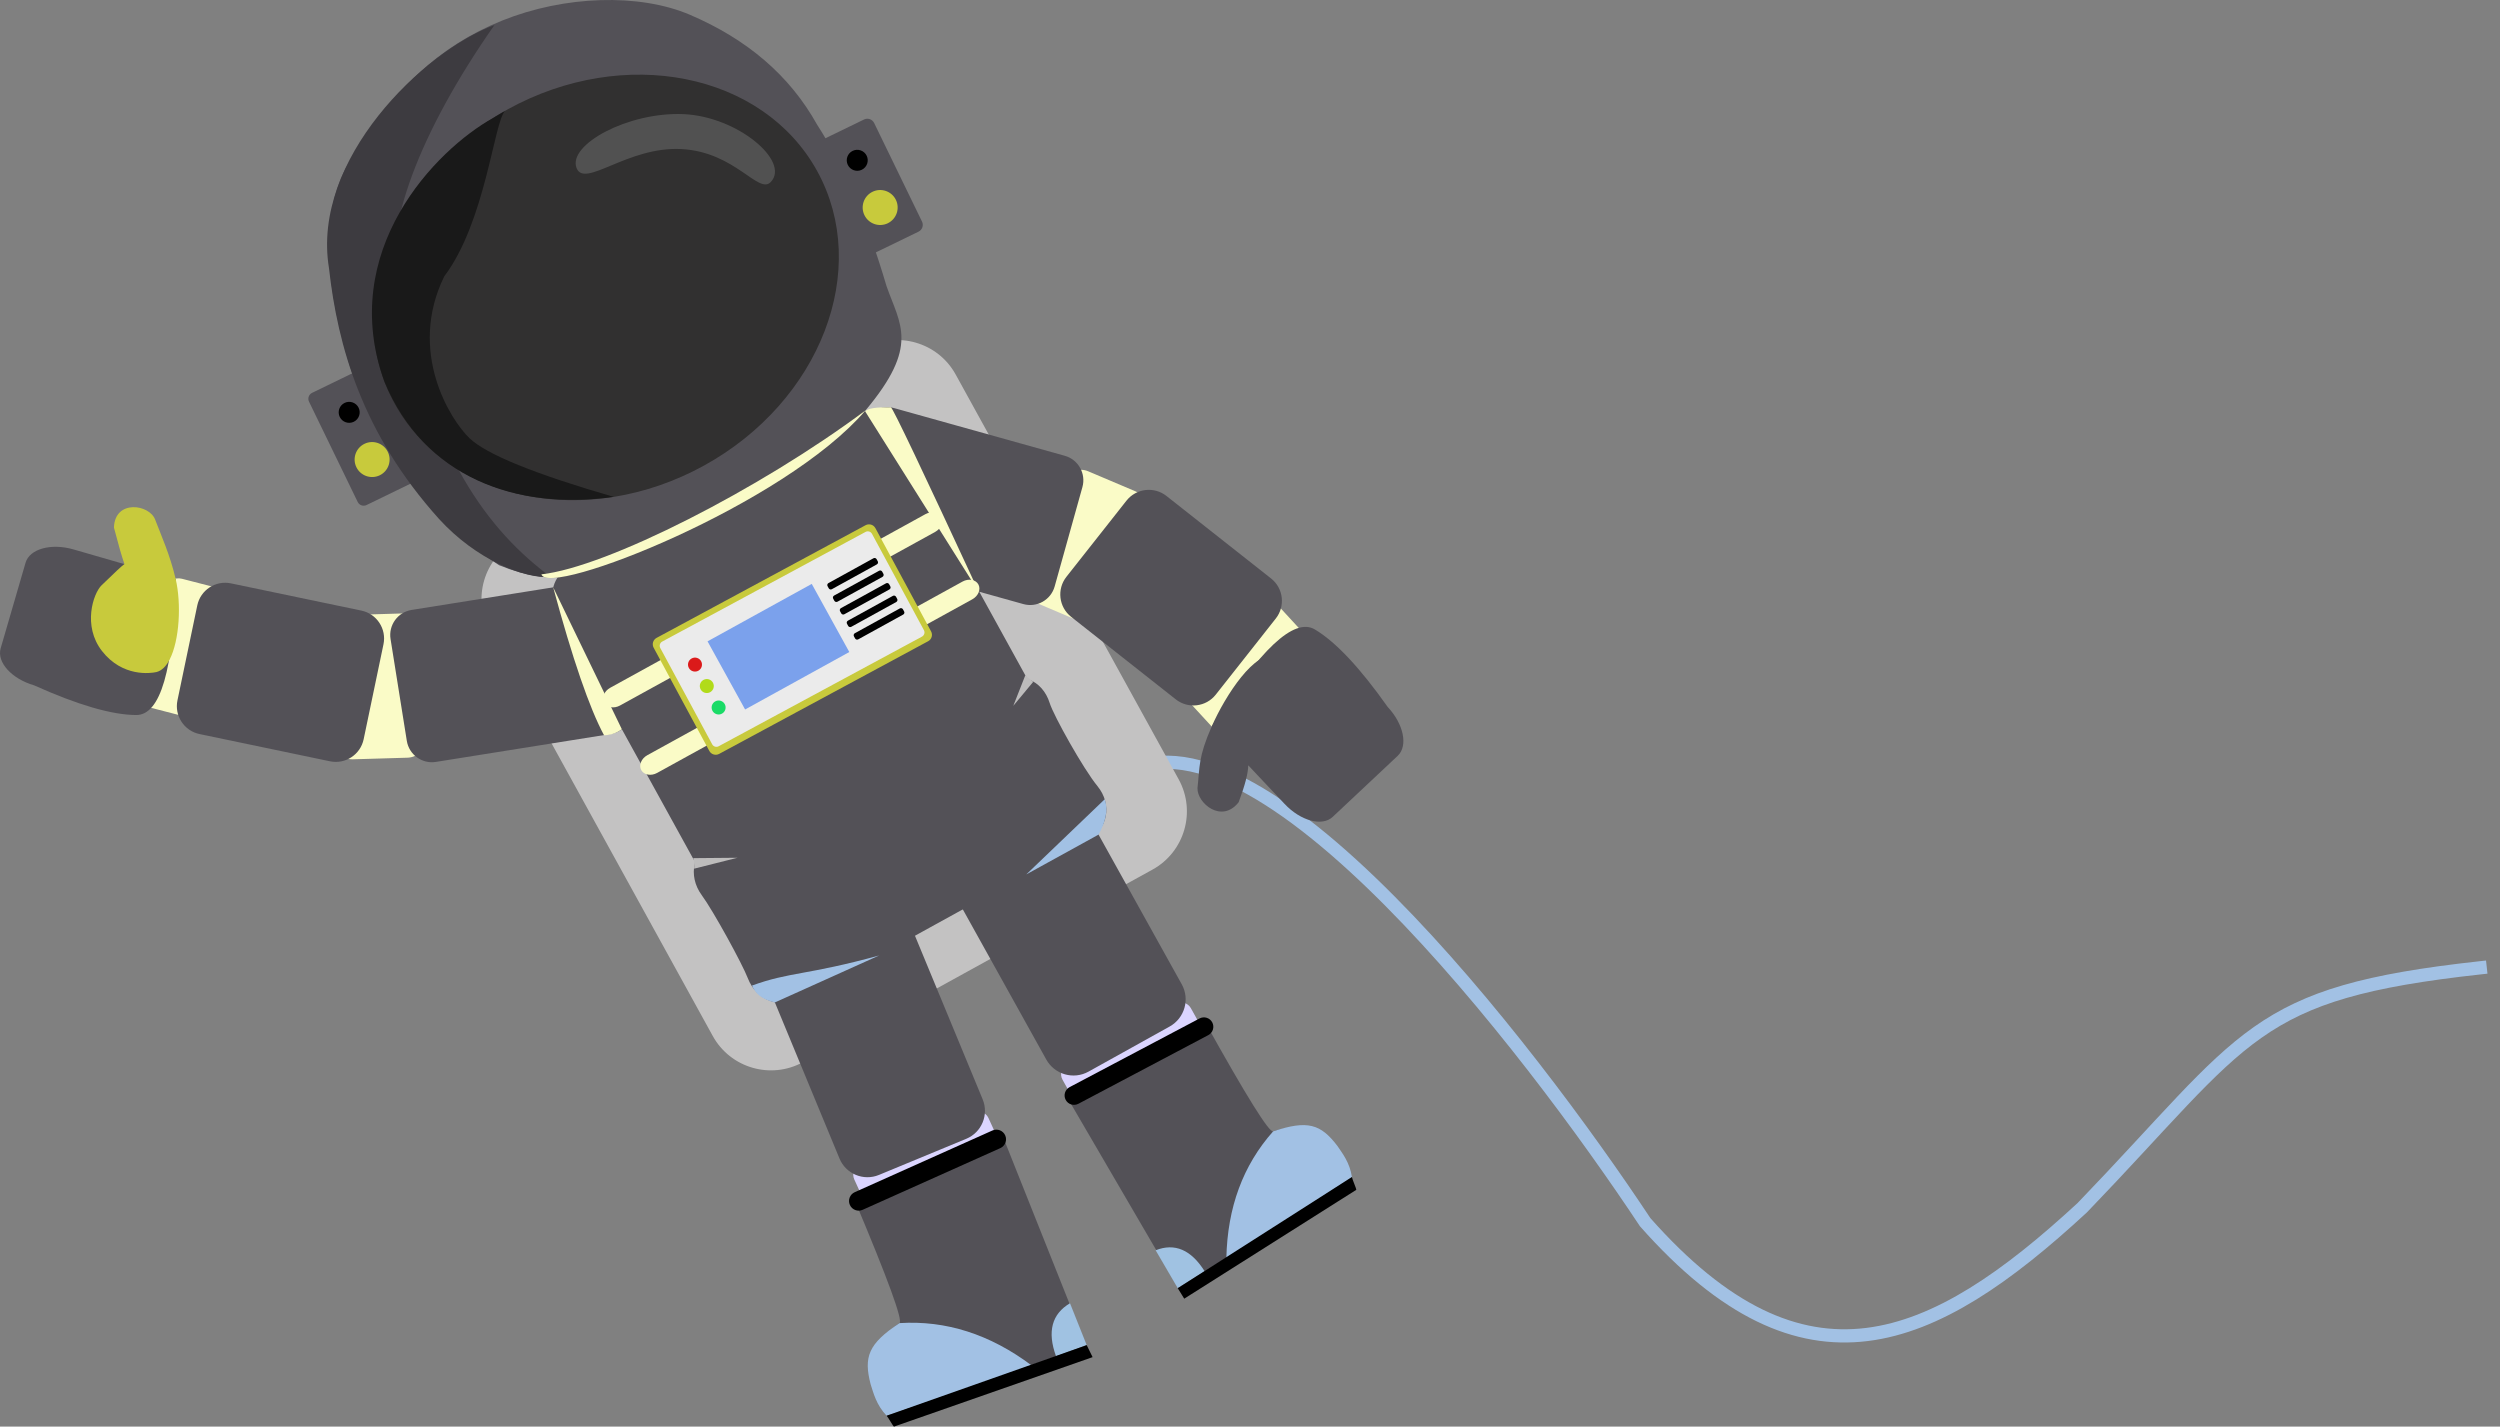 <?xml version="1.0" encoding="UTF-8" standalone="no"?>
<!-- Generator: Gravit.io -->
<svg xmlns="http://www.w3.org/2000/svg" xmlns:xlink="http://www.w3.org/1999/xlink" style="isolation:isolate"
	viewBox="242.677 88.542 378.323 215.89" width="378.323pt" height="215.89pt">
	<rect x="242.677" y="88.542" width="378.323" height="215.89" fill="#808080" stroke="none"/>
	<defs>
		<clipPath id="_clipPath_DJqdLJjPMCQuZbt7zMmdGqTw0kfPk0A5">
			<rect x="242.677" y="88.542" width="378.323" height="215.89" />
		</clipPath>
	</defs>
	<g clip-path="url(#_clipPath_DJqdLJjPMCQuZbt7zMmdGqTw0kfPk0A5)">
		<g>
			<path
				d=" M 411.983 205.99 C 432.439 192.529 474.259 247.25 491.63 273.484 C 515.714 300.714 535.036 292.33 557.788 271.297 C 582.981 245.132 583.333 238.81 618 235"
				fill="none" vector-effect="non-scaling-stroke" stroke-width="2" stroke="rgb(162,193,228)"
				stroke-linejoin="miter" stroke-linecap="square" stroke-miterlimit="3" />
			<path
				d="M 320.747 170.381 L 373.626 141.249 C 378.49 138.57 384.615 140.343 387.294 145.208 L 421.041 206.47 C 423.72 211.335 421.947 217.459 417.083 220.139 L 364.204 249.271 C 359.34 251.95 353.215 250.177 350.536 245.312 L 316.789 184.05 C 314.11 179.185 315.883 173.061 320.747 170.381 Z"
				style="stroke:none;fill:#C3C2C2;stroke-miterlimit:10;" />
			<g>
				<path
					d="M 372.687 268.631 L 371.957 267.036 C 371.56 266.168 371.942 265.142 372.809 264.744 L 389.972 256.887 C 390.839 256.49 391.866 256.872 392.263 257.739 L 392.993 259.334 C 393.39 260.202 393.008 261.228 392.141 261.626 L 374.978 269.483 C 374.111 269.88 373.084 269.498 372.687 268.631 Z"
					style="stroke:none;fill:#DBD5FF;stroke-miterlimit:10;" />
				<g>
					<path
						d=" M 371.973 270.075 C 378.518 266.009 386.555 262.541 394.209 259.945 L 407.04 292.141 C 392.678 297.345 387.83 299.093 377.176 302.615 C 375.602 300.959 375.102 298.802 374.809 297.953 C 373.41 293.9 376.317 290.382 378.793 288.767 Q 379.624 288.225 371.973 270.075 Z "
						fill="rgb(83,81,87)" />
					<path
						d=" M 404.601 285.761 L 407.126 292.097 C 405.386 292.728 403.786 293.307 402.483 293.779 C 401.132 290.046 401.852 287.378 404.601 285.761 Z "
						fill="rgb(160,194,226)" />
					<path
						d=" M 398.778 295.163 C 390.216 298.248 385.245 300.005 376.847 302.782 C 375.273 301.126 374.856 299.331 374.428 298.02 C 373.353 293.882 374.078 291.894 378.793 288.767 C 385.817 288.32 392.493 290.457 398.778 295.163 Z "
						fill="rgb(162,193,228)" />
					<path
						d=" M 376.847 302.782 C 377.13 303.077 377.739 304.255 377.96 304.432 L 408.019 293.917 L 407.126 292.097 L 376.847 302.782 Z "
						fill="rgb(0,0,0)" />
					<path
						d="M 372.024 268.954 L 392.86 259.618 C 393.597 259.288 394.462 259.618 394.792 260.354 L 394.792 260.354 C 395.122 261.091 394.792 261.956 394.056 262.286 L 373.22 271.622 C 372.483 271.952 371.618 271.622 371.288 270.886 L 371.288 270.886 C 370.958 270.149 371.288 269.284 372.024 268.954 Z"
						style="stroke:none;fill:#000000;stroke-miterlimit:10;" />
				</g>
				<path
					d="M 369.719 263.866 L 359.188 238.419 C 358.223 236.088 359.333 233.411 361.664 232.447 L 374.879 226.978 C 377.21 226.013 379.886 227.123 380.851 229.454 L 391.382 254.901 C 392.347 257.232 391.237 259.909 388.906 260.873 L 375.691 266.342 C 373.36 267.307 370.684 266.197 369.719 263.866 Z"
					style="stroke:none;fill:#535157;stroke-miterlimit:10;" />
			</g>
			<g>
				<path
					d="M 404.326 253.475 L 403.468 251.936 C 403.005 251.105 403.304 250.054 404.135 249.59 L 420.548 240.448 C 421.379 239.985 422.431 240.284 422.894 241.115 L 423.752 242.654 C 424.215 243.485 423.916 244.536 423.085 245 L 406.672 254.142 C 405.841 254.605 404.789 254.306 404.326 253.475 Z"
					style="stroke:none;fill:#DBD5FF;stroke-miterlimit:10;" />
				<g>
					<path
						d=" M 425.092 243.303 C 418.047 245.886 410.566 249.972 403.984 254.287 L 420.989 283.442 C 433.596 275.545 437.845 272.873 446.937 266.812 C 446.611 264.611 445.256 262.934 444.78 262.2 C 442.509 258.695 438.067 258.815 435.343 259.747 Q 434.429 260.059 425.092 243.303 Z "
						fill="rgb(83,81,87)" />
					<path
						d=" M 417.557 277.745 L 420.904 283.482 C 422.431 282.525 423.835 281.646 424.979 280.929 C 422.925 277.653 420.447 276.605 417.557 277.745 Z "
						fill="rgb(160,194,226)" />
					<path
						d=" M 428.263 278.917 C 435.766 274.198 440.095 271.438 447.263 266.66 C 446.937 264.459 445.81 263.063 445.06 261.948 C 442.53 258.641 440.57 258.005 435.343 259.747 C 430.787 264.868 428.422 271.271 428.263 278.917 Z "
						fill="rgb(162,193,228)" />
					<path
						d=" M 447.263 266.66 C 447.32 267.054 447.918 268.323 447.921 268.599 L 421.886 285.07 L 420.904 283.482 L 447.263 266.66 Z "
						fill="rgb(0,0,0)" />
					<path
						d="M 424.201 242.665 L 404.539 253.056 C 403.844 253.424 403.578 254.286 403.945 254.981 L 403.945 254.981 C 404.312 255.676 405.174 255.942 405.869 255.575 L 425.531 245.184 C 426.226 244.816 426.492 243.954 426.125 243.259 L 426.125 243.259 C 425.758 242.564 424.896 242.298 424.201 242.665 Z"
						style="stroke:none;fill:#000000;stroke-miterlimit:10;" />
				</g>
				<path
					d="M 401.013 248.884 L 387.752 225.031 C 386.492 222.764 387.309 219.9 389.576 218.639 L 401.855 211.812 C 404.123 210.552 406.986 211.369 408.247 213.636 L 421.508 237.489 C 422.768 239.756 421.951 242.62 419.684 243.881 L 407.405 250.708 C 405.137 251.968 402.274 251.151 401.013 248.884 Z"
					style="stroke:none;fill:#535157;stroke-miterlimit:10;" />
			</g>
			<g>
				<path
					d="M 295.416 181.617 L 303.708 181.371 C 305.246 181.326 306.532 182.538 306.578 184.077 L 307.059 200.332 C 307.104 201.871 305.892 203.158 304.354 203.203 L 296.062 203.449 C 294.524 203.494 293.238 202.282 293.192 200.743 L 292.711 184.488 C 292.666 182.949 293.878 181.662 295.416 181.617 Z"
					style="stroke:none;fill:#FAFBC7;stroke-miterlimit:10;" />
				<path
					d="M 270.212 176.127 L 274.531 177.24 C 275.662 177.532 276.344 178.687 276.053 179.819 L 272.097 195.161 C 271.806 196.292 270.65 196.974 269.518 196.683 L 265.199 195.57 C 264.068 195.278 263.386 194.123 263.677 192.991 L 267.633 177.649 C 267.924 176.518 269.08 175.836 270.212 176.127 Z"
					style="stroke:none;fill:#FAFBC7;stroke-miterlimit:10;" />
				<path
					d="M 304.968 180.842 L 331.43 176.619 C 333.525 176.284 335.497 177.713 335.831 179.808 L 338.291 195.217 C 338.626 197.311 337.197 199.283 335.102 199.618 L 308.64 203.841 C 306.545 204.176 304.573 202.747 304.239 200.652 L 301.779 185.243 C 301.444 183.149 302.873 181.177 304.968 180.842 Z"
					style="stroke:none;fill:#535157;stroke-miterlimit:10;" />
				<path
					d="M 277.629 176.822 L 297.371 180.944 C 299.699 181.43 301.194 183.715 300.708 186.043 L 297.709 200.41 C 297.223 202.739 294.939 204.234 292.611 203.748 L 272.869 199.626 C 270.541 199.14 269.046 196.855 269.532 194.527 L 272.531 180.16 C 273.017 177.831 275.301 176.336 277.629 176.822 Z"
					style="stroke:none;fill:#535157;stroke-miterlimit:10;" />
				<g>
					<path
						d=" M 269.267 176.183 Q 263.469 174.468 253.819 171.691 C 250.414 170.701 247.154 171.602 246.544 173.701 L 242.776 186.656 C 242.166 188.756 244.434 191.265 247.839 192.255 Q 257.782 196.721 263.287 196.747 Q 268.793 196.773 269.267 176.183 Q 275.066 177.899 269.267 176.183 Z "
						fill="rgb(83,81,87)" />
					<path
						d=" M 266.318 190.25 C 267.146 190.064 267.82 189.368 268.346 188.351 C 269.854 185.433 270.131 179.875 269.267 176.183 C 268.404 172.491 267.046 169.517 266.159 167.184 C 265.289 164.834 260.05 164.097 259.92 168.38 Q 260.941 172.311 261.511 173.901 Q 261.045 174.192 258.041 177.122 C 256.777 178.355 255.153 183.262 258.108 187.055 C 261.214 191.042 265.49 190.435 266.318 190.25 Z "
						fill="rgb(200,202,60)" />
				</g>
			</g>
			<g>
				<path
					d="M 406.155 182.596 L 398.98 179.553 C 397.613 178.973 396.974 177.393 397.554 176.026 L 403.808 161.28 C 404.388 159.913 405.968 159.274 407.335 159.854 L 414.51 162.897 C 415.877 163.477 416.516 165.057 415.936 166.424 L 409.682 181.17 C 409.102 182.537 407.522 183.176 406.155 182.596 Z"
					style="stroke:none;fill:#FAFBC7;stroke-miterlimit:10;" />
				<path
					d="M 426.521 199.003 L 421.237 193.264 C 420.279 192.223 420.346 190.6 421.387 189.642 L 432.177 179.707 C 433.217 178.749 434.84 178.816 435.799 179.857 L 441.083 185.596 C 442.041 186.637 441.974 188.26 440.933 189.218 L 430.143 199.153 C 429.103 200.111 427.48 200.044 426.521 199.003 Z"
					style="stroke:none;fill:#FAFBC7;stroke-miterlimit:10;" />
				<path
					d="M 397.542 179.957 L 371.73 172.745 C 369.687 172.174 368.492 170.051 369.062 168.007 L 373.262 152.971 C 373.833 150.927 375.955 149.732 377.998 150.303 L 403.81 157.515 C 405.853 158.086 407.048 160.209 406.478 162.253 L 402.278 177.289 C 401.707 179.333 399.585 180.528 397.542 179.957 Z"
					style="stroke:none;fill:#535157;stroke-miterlimit:10;" />
				<path
					d="M 420.606 194.375 L 404.77 181.886 C 402.903 180.413 402.582 177.701 404.055 175.833 L 413.142 164.31 C 414.615 162.443 417.327 162.122 419.194 163.595 L 435.03 176.084 C 436.897 177.557 437.218 180.269 435.745 182.137 L 426.658 193.66 C 425.185 195.527 422.473 195.848 420.606 194.375 Z"
					style="stroke:none;fill:#535157;stroke-miterlimit:10;" />
				<g>
					<path
						d=" M 426.052 198.46 Q 430.171 202.887 437.064 210.188 C 439.492 212.773 442.756 213.657 444.351 212.16 L 454.186 202.925 C 455.78 201.428 455.104 198.114 452.677 195.529 Q 446.39 186.625 441.665 183.801 Q 436.939 180.977 426.052 198.46 Q 421.934 194.032 426.052 198.46 Z "
						fill="rgb(83,81,87)" />
					<path
						d=" M 435.75 187.852 C 432.626 186.839 428.125 193.756 426.052 198.46 C 423.98 203.164 424.252 204.583 423.892 207.803 C 423.82 210.072 427.545 213.233 430.128 209.934 Q 431.575 206.045 431.568 204.372 Q 432.117 204.358 436.195 203.365 C 437.91 202.947 441.804 199.549 441.191 194.78 C 440.546 189.767 438.873 188.865 435.75 187.852 Z "
						fill="rgb(83,81,87)" />
				</g>
			</g>
			<g>
				<path
					d="M 328.726 174.396 L 370.667 151.292 C 372.971 150.023 375.871 150.863 377.14 153.166 L 398.088 191.192 C 399.357 193.495 398.517 196.395 396.214 197.664 L 354.273 220.768 C 351.969 222.037 349.069 221.197 347.8 218.894 L 326.852 180.868 C 325.583 178.565 326.423 175.665 328.726 174.396 Z"
					style="stroke:none;fill:#535157;stroke-miterlimit:10;" />
				<path
					d=" M 350.759 215.451 L 393.722 191.783 C 396.934 190.013 400.429 191.419 401.522 194.921 C 402.138 196.894 406.635 204.918 408.737 207.482 C 411.062 210.319 410.341 214.059 407.128 215.829 L 364.042 239.564 C 360.83 241.334 357.155 239.991 355.841 236.566 C 355.023 234.433 350.637 226.408 348.875 224.011 C 346.702 221.056 347.546 217.22 350.759 215.451 Z "
					fill="rgb(83,81,87)" />
				<g>
					<path
						d="M 335.017 192.624 L 382.714 166.351 C 383.63 165.847 384.704 166.039 385.112 166.78 L 385.112 166.78 C 385.521 167.521 385.109 168.532 384.193 169.036 L 336.496 195.309 C 335.58 195.813 334.506 195.621 334.098 194.88 L 334.098 194.88 C 333.689 194.139 334.101 193.128 335.017 192.624 Z"
						style="stroke:none;fill:#FAFBC7;stroke-miterlimit:10;" />
					<path
						d="M 340.637 202.824 L 388.334 176.551 C 389.25 176.047 390.324 176.239 390.732 176.98 L 390.732 176.98 C 391.141 177.721 390.729 178.732 389.813 179.236 L 342.116 205.509 C 341.2 206.013 340.126 205.821 339.718 205.08 L 339.718 205.08 C 339.309 204.339 339.721 203.328 340.637 202.824 Z"
						style="stroke:none;fill:#FAFBC7;stroke-miterlimit:10;" />
					<path
						d="M 342.037 185.072 L 373.664 168.021 C 374.197 167.734 374.863 167.933 375.151 168.466 L 383.578 184.092 C 383.866 184.625 383.667 185.29 383.133 185.578 L 351.506 202.629 C 350.973 202.916 350.307 202.717 350.019 202.184 L 341.592 186.558 C 341.304 186.025 341.503 185.36 342.037 185.072 Z"
						style="stroke:none;fill:#C8CA3C;stroke-miterlimit:10;" />
					<path
						d="M 342.888 185.631 L 373.66 169.036 C 374.009 168.848 374.446 168.979 374.635 169.328 L 382.494 183.904 C 382.682 184.254 382.551 184.691 382.202 184.879 L 351.43 201.474 C 351.081 201.662 350.644 201.531 350.455 201.182 L 342.596 186.606 C 342.408 186.256 342.539 185.819 342.888 185.631 Z"
						style="stroke:none;fill:#EBEBEB;stroke-miterlimit:10;" />
					<path
						d=" M 346.922 189.626 C 346.64 189.114 346.826 188.47 347.338 188.188 C 347.85 187.906 348.495 188.092 348.777 188.604 C 349.059 189.116 348.872 189.761 348.36 190.043 C 347.848 190.325 347.204 190.138 346.922 189.626 Z "
						fill="rgb(219,26,26)" />
					<path
						d=" M 348.71 192.872 C 348.428 192.36 348.615 191.716 349.127 191.434 C 349.638 191.152 350.283 191.338 350.565 191.85 C 350.847 192.362 350.66 193.007 350.148 193.289 C 349.636 193.571 348.992 193.384 348.71 192.872 Z "
						fill="rgb(177,219,26)" />
					<path
						d=" M 350.498 196.118 C 350.216 195.606 350.403 194.962 350.915 194.68 C 351.427 194.398 352.071 194.585 352.353 195.096 C 352.635 195.608 352.448 196.253 351.937 196.535 C 351.425 196.817 350.78 196.63 350.498 196.118 Z "
						fill="rgb(26,219,103)" />
					<rect x="351.344" y="180.675" width="18.001" height="11.77"
						transform="matrix(0.876,-0.483,0.483,0.876,-45.295,197.024)" fill="rgb(123,161,236)" />
					<path
						d="M 368.048 176.779 L 374.861 173.023 C 375.028 172.931 375.237 172.992 375.329 173.158 L 375.507 173.483 C 375.599 173.649 375.538 173.859 375.372 173.951 L 368.559 177.707 C 368.392 177.799 368.183 177.738 368.091 177.572 L 367.913 177.247 C 367.821 177.081 367.882 176.871 368.048 176.779 Z"
						style="stroke:none;fill:#000000;stroke-miterlimit:10;" />
					<path
						d="M 368.898 178.669 L 375.711 174.913 C 375.878 174.821 376.087 174.882 376.179 175.048 L 376.357 175.373 C 376.449 175.539 376.388 175.749 376.222 175.841 L 369.409 179.597 C 369.242 179.689 369.033 179.628 368.941 179.462 L 368.763 179.137 C 368.671 178.971 368.732 178.761 368.898 178.669 Z"
						style="stroke:none;fill:#000000;stroke-miterlimit:10;" />
					<path
						d="M 369.938 180.569 L 376.76 176.813 C 376.927 176.721 377.137 176.782 377.228 176.948 L 377.407 177.273 C 377.499 177.439 377.438 177.649 377.272 177.741 L 370.45 181.497 C 370.283 181.589 370.073 181.528 369.982 181.362 L 369.803 181.037 C 369.711 180.871 369.772 180.661 369.938 180.569 Z"
						style="stroke:none;fill:#000000;stroke-miterlimit:10;" />
					<path
						d="M 370.988 182.469 L 377.801 178.713 C 377.968 178.621 378.177 178.682 378.269 178.848 L 378.447 179.173 C 378.539 179.339 378.478 179.549 378.312 179.641 L 371.499 183.397 C 371.332 183.489 371.123 183.428 371.031 183.262 L 370.853 182.937 C 370.761 182.771 370.822 182.561 370.988 182.469 Z"
						style="stroke:none;fill:#000000;stroke-miterlimit:10;" />
					<path
						d="M 372.038 184.369 L 378.851 180.613 C 379.018 180.521 379.227 180.582 379.319 180.748 L 379.497 181.073 C 379.589 181.239 379.528 181.449 379.362 181.541 L 372.549 185.297 C 372.382 185.389 372.173 185.328 372.081 185.162 L 371.903 184.837 C 371.811 184.671 371.872 184.461 372.038 184.369 Z"
						style="stroke:none;fill:#000000;stroke-miterlimit:10;" />
				</g>
				<path
					d=" M 334.088 199.814 Q 335.606 199.771 336.777 198.891 L 326.384 177.409 Q 330.778 193.666 334.088 199.814 Z "
					fill="rgb(250,251,199)" />
				<path
					d=" M 373.599 150.792 Q 374.179 150.11 377.501 150.188 Q 377.919 150.302 390.847 178.213 L 373.599 150.792 Z "
					fill="rgb(250,251,199)" />
				<path
					d=" M 356.475 237.689 C 357.028 238.951 357.893 239.721 359.924 240.247 L 375.723 233.13 C 364.822 236.132 362.13 235.612 356.475 237.689 Z "
					fill="rgb(162,193,228)" />
				<path
					d=" M 409.85 209.494 C 410.469 211.222 409.888 213.062 408.938 214.832 L 397.982 220.868 L 409.85 209.494 Z "
					fill="rgb(162,193,228)" />
				<path
					d=" M 347.713 220 L 354.281 218.346 L 347.59 218.405 C 347.711 218.911 347.781 219.451 347.713 220 Z "
					fill="rgb(189,188,188)" />
				<path
					d=" M 397.839 190.724 C 398.359 191.245 398.935 191.576 399.027 191.732 L 396.017 195.355 L 397.839 190.724 Z "
					fill="rgb(189,188,188)" />
			</g>
			<g>
				<g>
					<path
						d="M 366.914 109.789 L 373.431 106.625 C 373.999 106.349 374.684 106.586 374.96 107.154 L 382.205 122.073 C 382.481 122.641 382.244 123.325 381.676 123.601 L 375.159 126.765 C 374.591 127.041 373.906 126.804 373.63 126.236 L 366.385 111.317 C 366.109 110.749 366.346 110.065 366.914 109.789 Z"
						style="stroke:none;fill:#535157;stroke-miterlimit:10;" />
					<path
						d=" M 370.974 113.495 C 370.591 112.706 370.92 111.755 371.709 111.372 C 372.497 110.989 373.449 111.319 373.831 112.107 C 374.214 112.896 373.885 113.847 373.097 114.23 C 372.308 114.613 371.357 114.283 370.974 113.495 Z "
						fill="rgb(0,0,0)" />
					<path
						d=" M 373.49 121.101 C 372.852 119.787 373.401 118.202 374.715 117.563 C 376.03 116.925 377.615 117.474 378.253 118.788 C 378.891 120.103 378.342 121.688 377.028 122.326 C 375.714 122.964 374.129 122.415 373.49 121.101 Z "
						fill="rgb(200,202,60)" />
				</g>
				<g>
					<path
						d="M 289.904 147.99 L 296.675 144.701 C 297.172 144.459 297.771 144.667 298.012 145.164 L 305.379 160.342 C 305.621 160.839 305.413 161.439 304.916 161.68 L 298.145 164.969 C 297.648 165.211 297.049 165.003 296.808 164.506 L 289.441 149.328 C 289.199 148.831 289.407 148.231 289.904 147.99 Z"
						style="stroke:none;fill:#535157;stroke-miterlimit:10;" />
					<path
						d=" M 294.09 151.636 C 293.707 150.847 294.037 149.896 294.825 149.513 C 295.614 149.13 296.565 149.459 296.948 150.248 C 297.331 151.036 297.001 151.988 296.213 152.37 C 295.424 152.753 294.473 152.424 294.09 151.636 Z "
						fill="rgb(0,0,0)" />
					<path
						d=" M 296.607 159.242 C 295.969 157.928 296.517 156.342 297.832 155.704 C 299.146 155.066 300.731 155.615 301.369 156.929 C 302.007 158.243 301.459 159.829 300.144 160.467 C 298.83 161.105 297.245 160.556 296.607 159.242 Z "
						fill="rgb(200,202,60)" />
				</g>
				<path
					d=" M 296.37 146.282 Q 289.084 124.085 295.355 113.354 C 301.864 102.215 309.162 95.485 318.657 91.661 C 328.114 87.851 339.42 87.499 347.095 90.784 C 355.7 94.467 362.165 99.925 366.335 107.419 C 370.355 113.636 373.866 121.767 376.826 131.816 C 378.877 137.692 381.868 140.848 373.661 150.641 C 361.585 162.905 346.113 169.023 338.385 172.703 C 331.358 175.588 326.783 177.555 318.202 174.074 C 312.445 170.343 310.215 167.111 307.401 163.92 C 302.535 158.13 298.619 152.405 296.37 146.282 Z "
					fill="rgb(83,81,87)" />
				<path
					d=" M 317.502 92.33 C 306.738 96.317 289.76 112.674 292.459 129.094 C 293.776 140.949 297.504 154.17 309.109 167.069 C 314.751 173.259 322.017 176.142 326.048 175.872 C 316.733 168.972 307.673 157.514 302.962 131.771 C 300.498 123.457 306.216 108.438 317.502 92.33 Z "
					fill="rgb(61,59,64)" />
				<path
					d=" M 373.661 150.641 C 357.728 162.542 334.489 174.381 324.609 175.455 C 325.63 179.008 361.406 164.967 373.661 150.641 Z "
					fill="rgb(250,251,199)" />
				<path
					d=" M 302.398 149.65 C 294.202 134.772 301.873 114.802 319.518 105.082 C 337.163 95.362 358.142 99.549 366.338 114.426 C 374.534 129.304 366.862 149.274 349.218 158.995 C 331.573 168.715 310.594 164.528 302.398 149.65 Z "
					fill="rgb(49,48,48)" />
				<path
					d=" M 309.906 130.363 C 316.145 122.109 317.452 106.896 319.1 105.344 C 319.274 105.205 319.1 105.357 319.095 105.347 C 319.081 105.322 318.471 105.681 317.27 106.411 C 308.691 111.168 293.643 126.477 300.866 146.355 C 306.865 160.726 320.716 165.83 335.541 163.729 Q 317.561 158.522 313.727 154.854 C 310.806 152.06 304.333 141.745 309.906 130.363 Z "
					fill="rgb(25,25,25)" />
				<path
					d=" M 329.924 113.962 C 328.576 110.44 337.718 105.461 346.101 105.813 C 354.272 106.156 362.279 112.931 359.33 116.074 C 357.466 118.061 353.984 111.543 345.814 111.1 C 337.644 110.657 331.129 117.109 329.924 113.962 Z "
					fill="rgb(81,81,81)" />
			</g>
		</g>
	</g>
</svg>